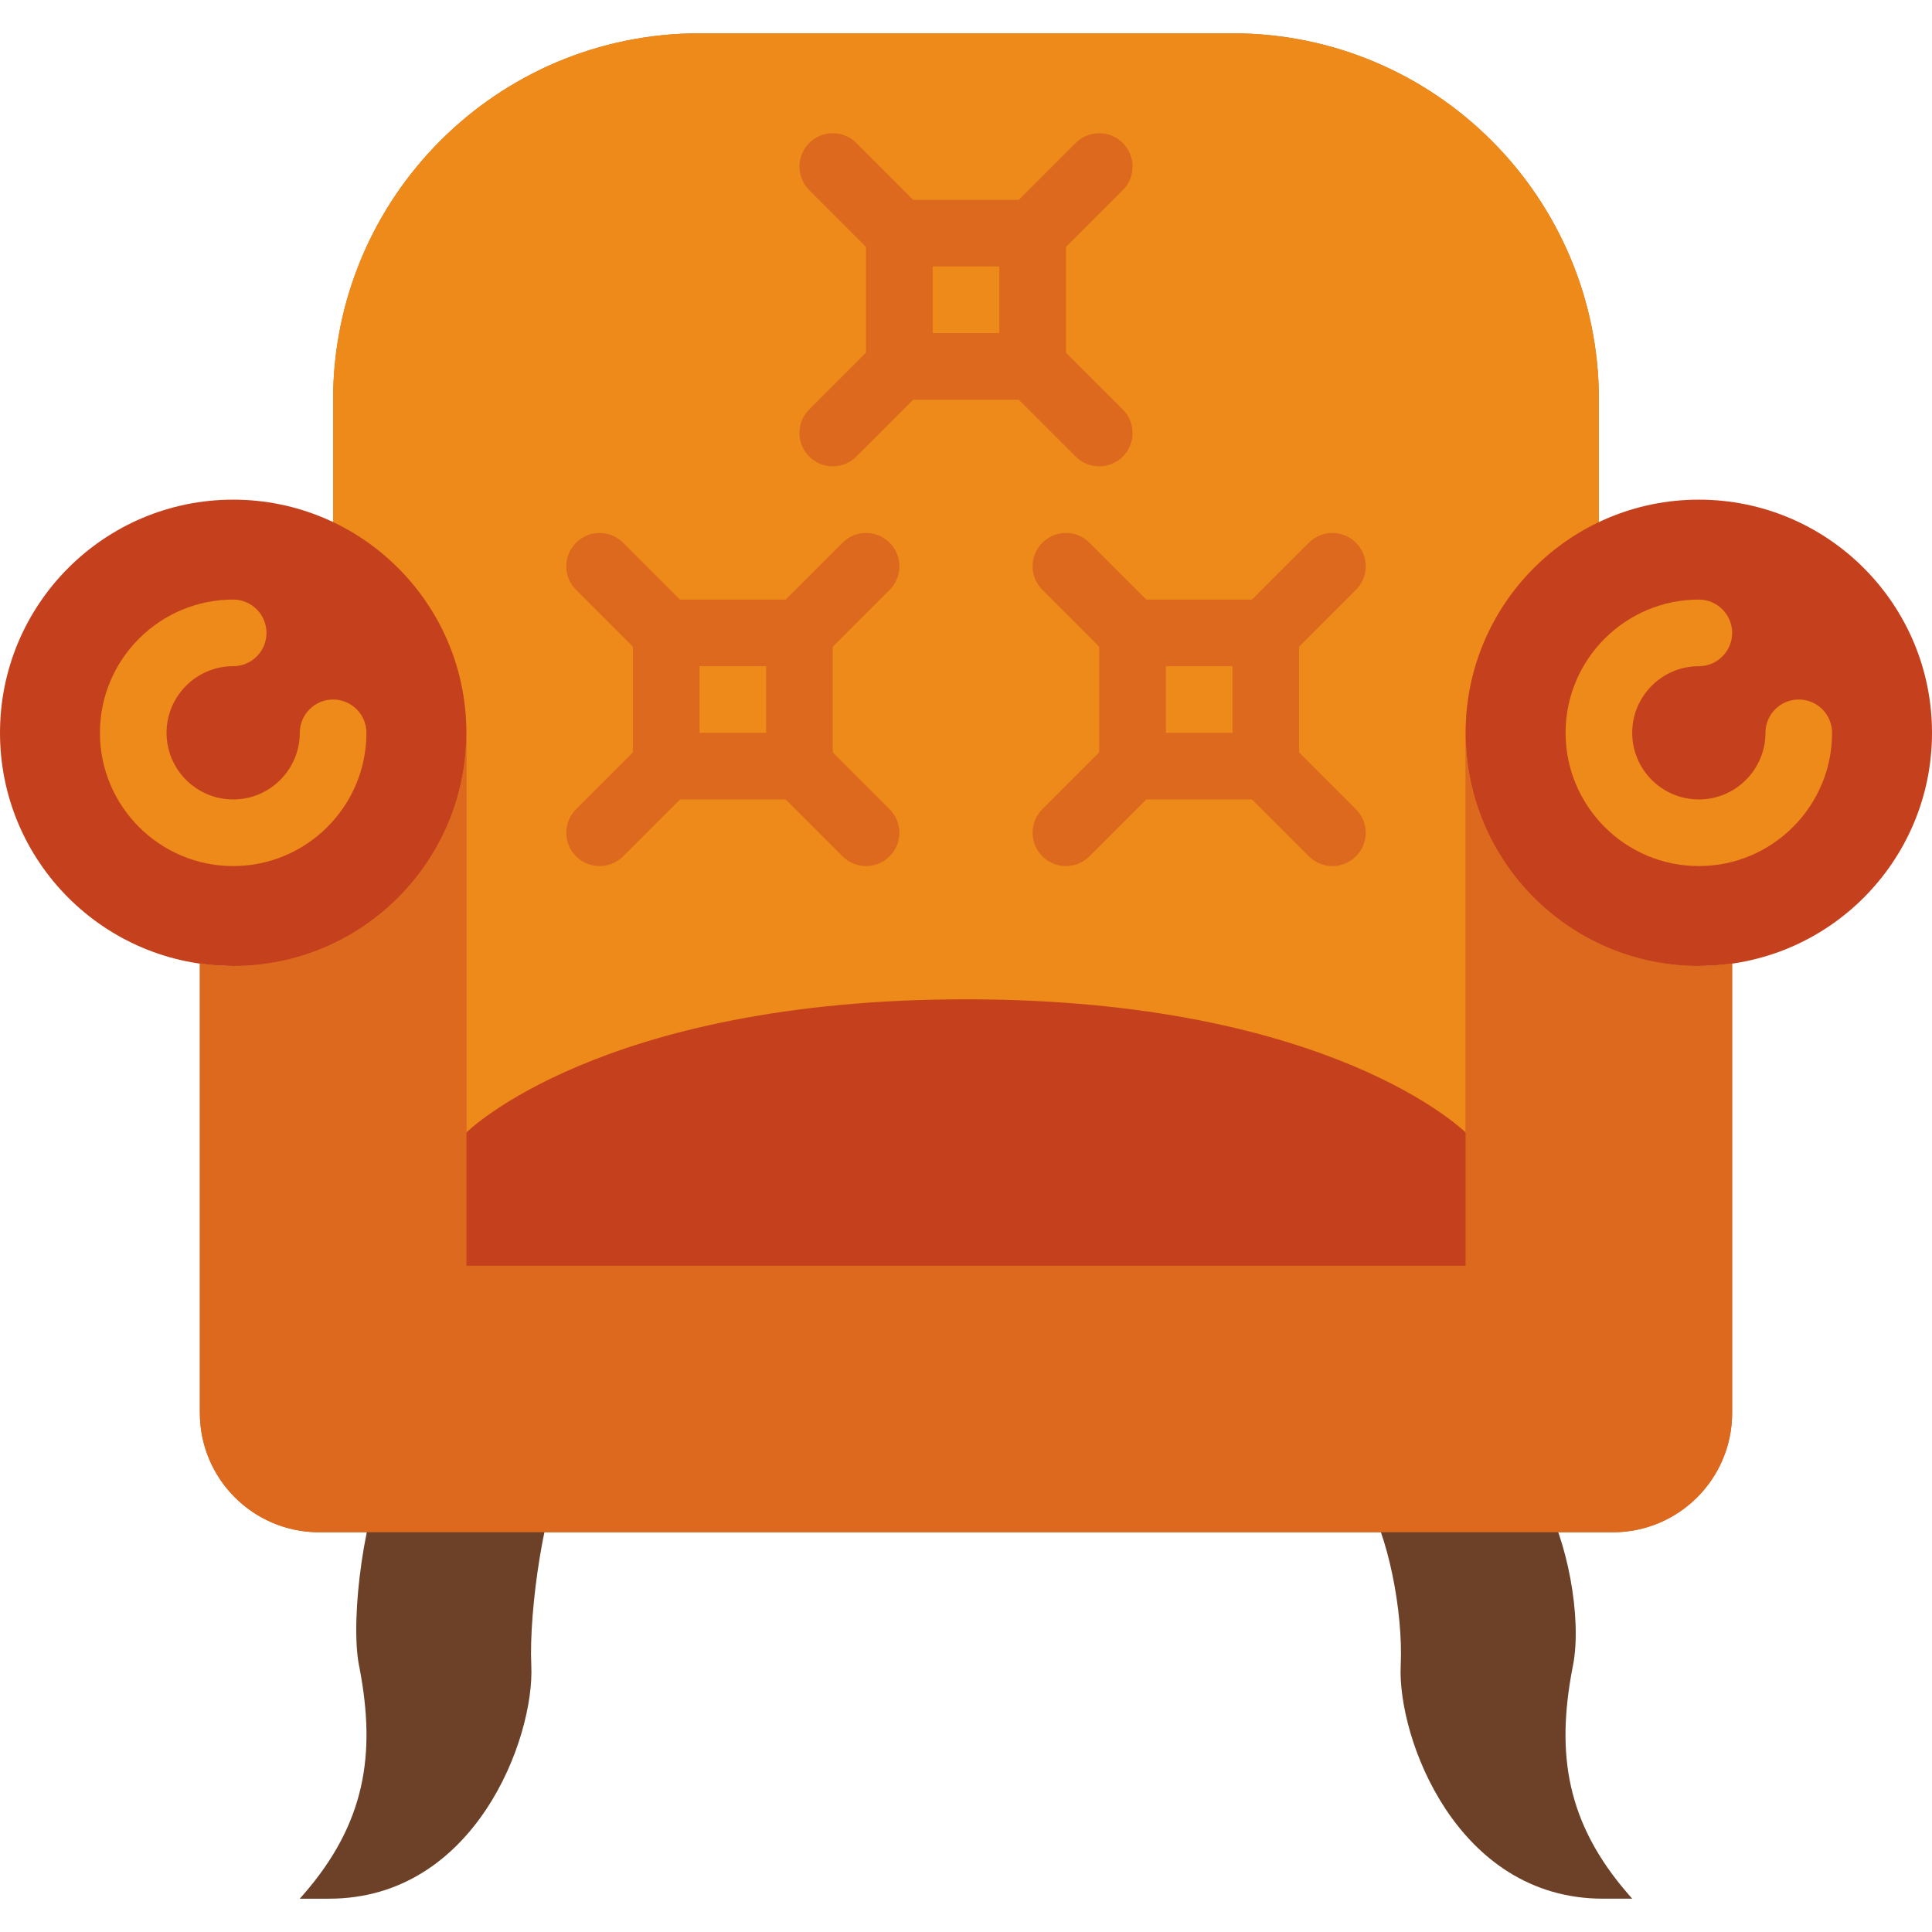 <?xml version="1.0" encoding="iso-8859-1"?>
<!-- Generator: Adobe Illustrator 19.0.0, SVG Export Plug-In . SVG Version: 6.00 Build 0)  -->
<svg version="1.1" id="Capa_1" xmlns="http://www.w3.org/2000/svg" xmlns:xlink="http://www.w3.org/1999/xlink" x="0px" y="0px"
	 viewBox="0 0 512 512" style="enable-background:new 0 0 512 512;" xml:space="preserve">
<path style="fill:#DC691D;" d="M450.207,256l-26.483-117.557v-32.512c0-53.628-43.476-97.103-97.103-97.103H256h-70.621
	c-53.628,0-97.103,43.476-97.103,97.103v32.512L61.793,256c-3.001,0-5.941-0.291-8.828-0.706v80.154v38.983
	c0,17.479,14.159,31.638,31.638,31.638H256h171.396c17.479,0,31.638-14.159,31.638-31.638v-38.983v-80.154
	C456.148,255.709,453.208,256,450.207,256z"/>
<g>
	<path style="fill:#6C4127;" d="M409.009,397.241c6.179,10.452,10.337,31.347,7.848,44.138c-0.062,0.318-0.124,0.627-0.185,0.936
		c-4.255,22.457-1.598,40.836,14.963,59.807l0.918,1.05h-7.751c-38.78,0-54.502-42.664-53.601-61.793
		c0.689-14.671-3.549-35.143-9.26-44.138H409.009z"/>
	<path style="fill:#6C4127;" d="M102.991,388.414c-6.179,10.452-10.337,40.174-7.848,52.966c0.062,0.318,0.124,0.627,0.185,0.936
		c4.255,22.457,1.598,40.836-14.963,59.807l-0.918,1.05h7.751c38.78,0,54.502-42.664,53.601-61.793
		c-0.689-14.671,3.549-43.97,9.26-52.966H102.991z"/>
</g>
<path style="fill:#ED8A19;" d="M326.621,8.828H256h-70.621c-53.628,0-97.103,43.476-97.103,97.103v32.512
	c20.86,9.922,35.31,31.126,35.31,55.764v141.241H256h132.414V194.207c0-24.638,14.451-45.842,35.31-55.764v-32.512
	C423.724,52.303,380.248,8.828,326.621,8.828z"/>
<g>
	<circle style="fill:#C5411E;" cx="61.793" cy="194.207" r="61.793"/>
	<circle style="fill:#C5411E;" cx="450.207" cy="194.207" r="61.793"/>
</g>
<path style="fill:#DC691D;" d="M450.207,256c-34.127,0-61.793-27.666-61.793-61.793v141.241H256H123.586V194.207
	c0,34.127-27.666,61.793-61.793,61.793c-3.001,0-5.941-0.291-8.828-0.706v80.154v38.983c0,17.479,14.159,31.638,31.638,31.638H256
	h171.396c17.479,0,31.638-14.159,31.638-31.638v-38.983v-80.154C456.148,255.709,453.208,256,450.207,256z"/>
<path style="fill:#C5411E;" d="M388.414,300.138c0,0-35.31-35.31-132.414-35.31s-132.414,35.31-132.414,35.31v35.31h264.828V300.138
	z"/>
<g>
	<path style="fill:#DC691D;" d="M176.552,176.552c-2.26,0-4.52-0.865-6.241-2.586l-17.655-17.655c-3.452-3.452-3.452-9.031,0-12.482
		s9.031-3.452,12.482,0l17.655,17.655c3.452,3.452,3.452,9.031,0,12.482C181.071,175.687,178.812,176.552,176.552,176.552z"/>
	<path style="fill:#DC691D;" d="M158.897,229.517c-2.26,0-4.52-0.865-6.241-2.586c-3.452-3.452-3.452-9.031,0-12.482l17.655-17.655
		c3.452-3.452,9.031-3.452,12.482,0c3.452,3.452,3.452,9.031,0,12.482l-17.655,17.655
		C163.416,228.652,161.156,229.517,158.897,229.517z"/>
	<path style="fill:#DC691D;" d="M211.862,176.552c-2.26,0-4.52-0.865-6.241-2.586c-3.452-3.452-3.452-9.031,0-12.482l17.655-17.655
		c3.452-3.452,9.031-3.452,12.482,0c3.452,3.452,3.452,9.031,0,12.482l-17.655,17.655
		C216.382,175.687,214.122,176.552,211.862,176.552z"/>
	<path style="fill:#DC691D;" d="M229.517,229.517c-2.26,0-4.52-0.865-6.241-2.586l-17.655-17.655c-3.452-3.452-3.452-9.031,0-12.482
		c3.452-3.452,9.031-3.452,12.482,0l17.655,17.655c3.452,3.452,3.452,9.031,0,12.482
		C234.037,228.652,231.777,229.517,229.517,229.517z"/>
</g>
<g>
	<path style="fill:#ED8A19;" d="M61.793,229.517c-19.474,0-35.31-15.837-35.31-35.31s15.837-35.31,35.31-35.31
		c4.873,0,8.828,3.955,8.828,8.828s-3.955,8.828-8.828,8.828c-9.737,0-17.655,7.918-17.655,17.655s7.918,17.655,17.655,17.655
		s17.655-7.918,17.655-17.655c0-4.873,3.955-8.828,8.828-8.828c4.873,0,8.828,3.955,8.828,8.828
		C97.103,213.681,81.267,229.517,61.793,229.517z"/>
	<path style="fill:#ED8A19;" d="M450.207,229.517c-19.474,0-35.31-15.837-35.31-35.31s15.837-35.31,35.31-35.31
		c4.873,0,8.828,3.955,8.828,8.828s-3.955,8.828-8.828,8.828c-9.737,0-17.655,7.918-17.655,17.655s7.918,17.655,17.655,17.655
		c9.737,0,17.655-7.918,17.655-17.655c0-4.873,3.955-8.828,8.828-8.828c4.873,0,8.828,3.955,8.828,8.828
		C485.517,213.681,469.681,229.517,450.207,229.517z"/>
</g>
<g>
	<path style="fill:#DC691D;" d="M211.862,211.862h-35.31c-4.873,0-8.828-3.955-8.828-8.828v-35.31c0-4.873,3.955-8.828,8.828-8.828
		h35.31c4.873,0,8.828,3.955,8.828,8.828v35.31C220.69,207.907,216.735,211.862,211.862,211.862z M185.379,194.207h17.655v-17.655
		h-17.655V194.207z"/>
	<path style="fill:#DC691D;" d="M238.345,70.621c-2.26,0-4.52-0.865-6.241-2.586l-17.655-17.655c-3.452-3.452-3.452-9.031,0-12.482
		c3.452-3.452,9.031-3.452,12.482,0l17.655,17.655c3.452,3.452,3.452,9.031,0,12.482C242.865,69.756,240.605,70.621,238.345,70.621z
		"/>
	<path style="fill:#DC691D;" d="M220.69,123.586c-2.26,0-4.52-0.865-6.241-2.586c-3.452-3.452-3.452-9.031,0-12.482l17.655-17.655
		c3.452-3.452,9.031-3.452,12.482,0c3.452,3.452,3.452,9.031,0,12.482L226.931,121C225.209,122.721,222.95,123.586,220.69,123.586z"
		/>
	<path style="fill:#DC691D;" d="M273.655,70.621c-2.26,0-4.52-0.865-6.241-2.586c-3.452-3.452-3.452-9.031,0-12.482l17.655-17.655
		c3.452-3.452,9.031-3.452,12.482,0c3.452,3.452,3.452,9.031,0,12.482l-17.655,17.655C278.175,69.756,275.915,70.621,273.655,70.621
		z"/>
	<path style="fill:#DC691D;" d="M291.31,123.586c-2.26,0-4.52-0.865-6.241-2.586l-17.655-17.655c-3.452-3.452-3.452-9.031,0-12.482
		c3.452-3.452,9.031-3.452,12.482,0l17.655,17.655c3.452,3.452,3.452,9.031,0,12.482C295.83,122.721,293.57,123.586,291.31,123.586z
		"/>
	<path style="fill:#DC691D;" d="M273.655,105.931h-35.31c-4.873,0-8.828-3.955-8.828-8.828v-35.31c0-4.873,3.955-8.828,8.828-8.828
		h35.31c4.873,0,8.828,3.955,8.828,8.828v35.31C282.483,101.976,278.528,105.931,273.655,105.931z M247.172,88.276h17.655V70.621
		h-17.655V88.276z"/>
	<path style="fill:#DC691D;" d="M300.138,176.552c-2.26,0-4.52-0.865-6.241-2.586l-17.655-17.655c-3.452-3.452-3.452-9.031,0-12.482
		c3.452-3.452,9.031-3.452,12.482,0l17.655,17.655c3.452,3.452,3.452,9.031,0,12.482
		C304.658,175.687,302.398,176.552,300.138,176.552z"/>
	<path style="fill:#DC691D;" d="M282.483,229.517c-2.26,0-4.52-0.865-6.241-2.586c-3.452-3.452-3.452-9.031,0-12.482l17.655-17.655
		c3.452-3.452,9.031-3.452,12.482,0c3.452,3.452,3.452,9.031,0,12.482l-17.655,17.655
		C287.003,228.652,284.743,229.517,282.483,229.517z"/>
	<path style="fill:#DC691D;" d="M335.448,176.552c-2.26,0-4.52-0.865-6.241-2.586c-3.452-3.452-3.452-9.031,0-12.482l17.655-17.655
		c3.452-3.452,9.031-3.452,12.482,0c3.452,3.452,3.452,9.031,0,12.482l-17.655,17.655
		C339.968,175.687,337.708,176.552,335.448,176.552z"/>
	<path style="fill:#DC691D;" d="M353.103,229.517c-2.26,0-4.52-0.865-6.241-2.586l-17.655-17.655c-3.452-3.452-3.452-9.031,0-12.482
		c3.452-3.452,9.031-3.452,12.482,0l17.655,17.655c3.452,3.452,3.452,9.031,0,12.482
		C357.623,228.652,355.363,229.517,353.103,229.517z"/>
	<path style="fill:#DC691D;" d="M335.448,211.862h-35.31c-4.873,0-8.828-3.955-8.828-8.828v-35.31c0-4.873,3.955-8.828,8.828-8.828
		h35.31c4.873,0,8.828,3.955,8.828,8.828v35.31C344.276,207.907,340.321,211.862,335.448,211.862z M308.966,194.207h17.655v-17.655
		h-17.655V194.207z"/>
</g>
<g>
</g>
<g>
</g>
<g>
</g>
<g>
</g>
<g>
</g>
<g>
</g>
<g>
</g>
<g>
</g>
<g>
</g>
<g>
</g>
<g>
</g>
<g>
</g>
<g>
</g>
<g>
</g>
<g>
</g>
</svg>
